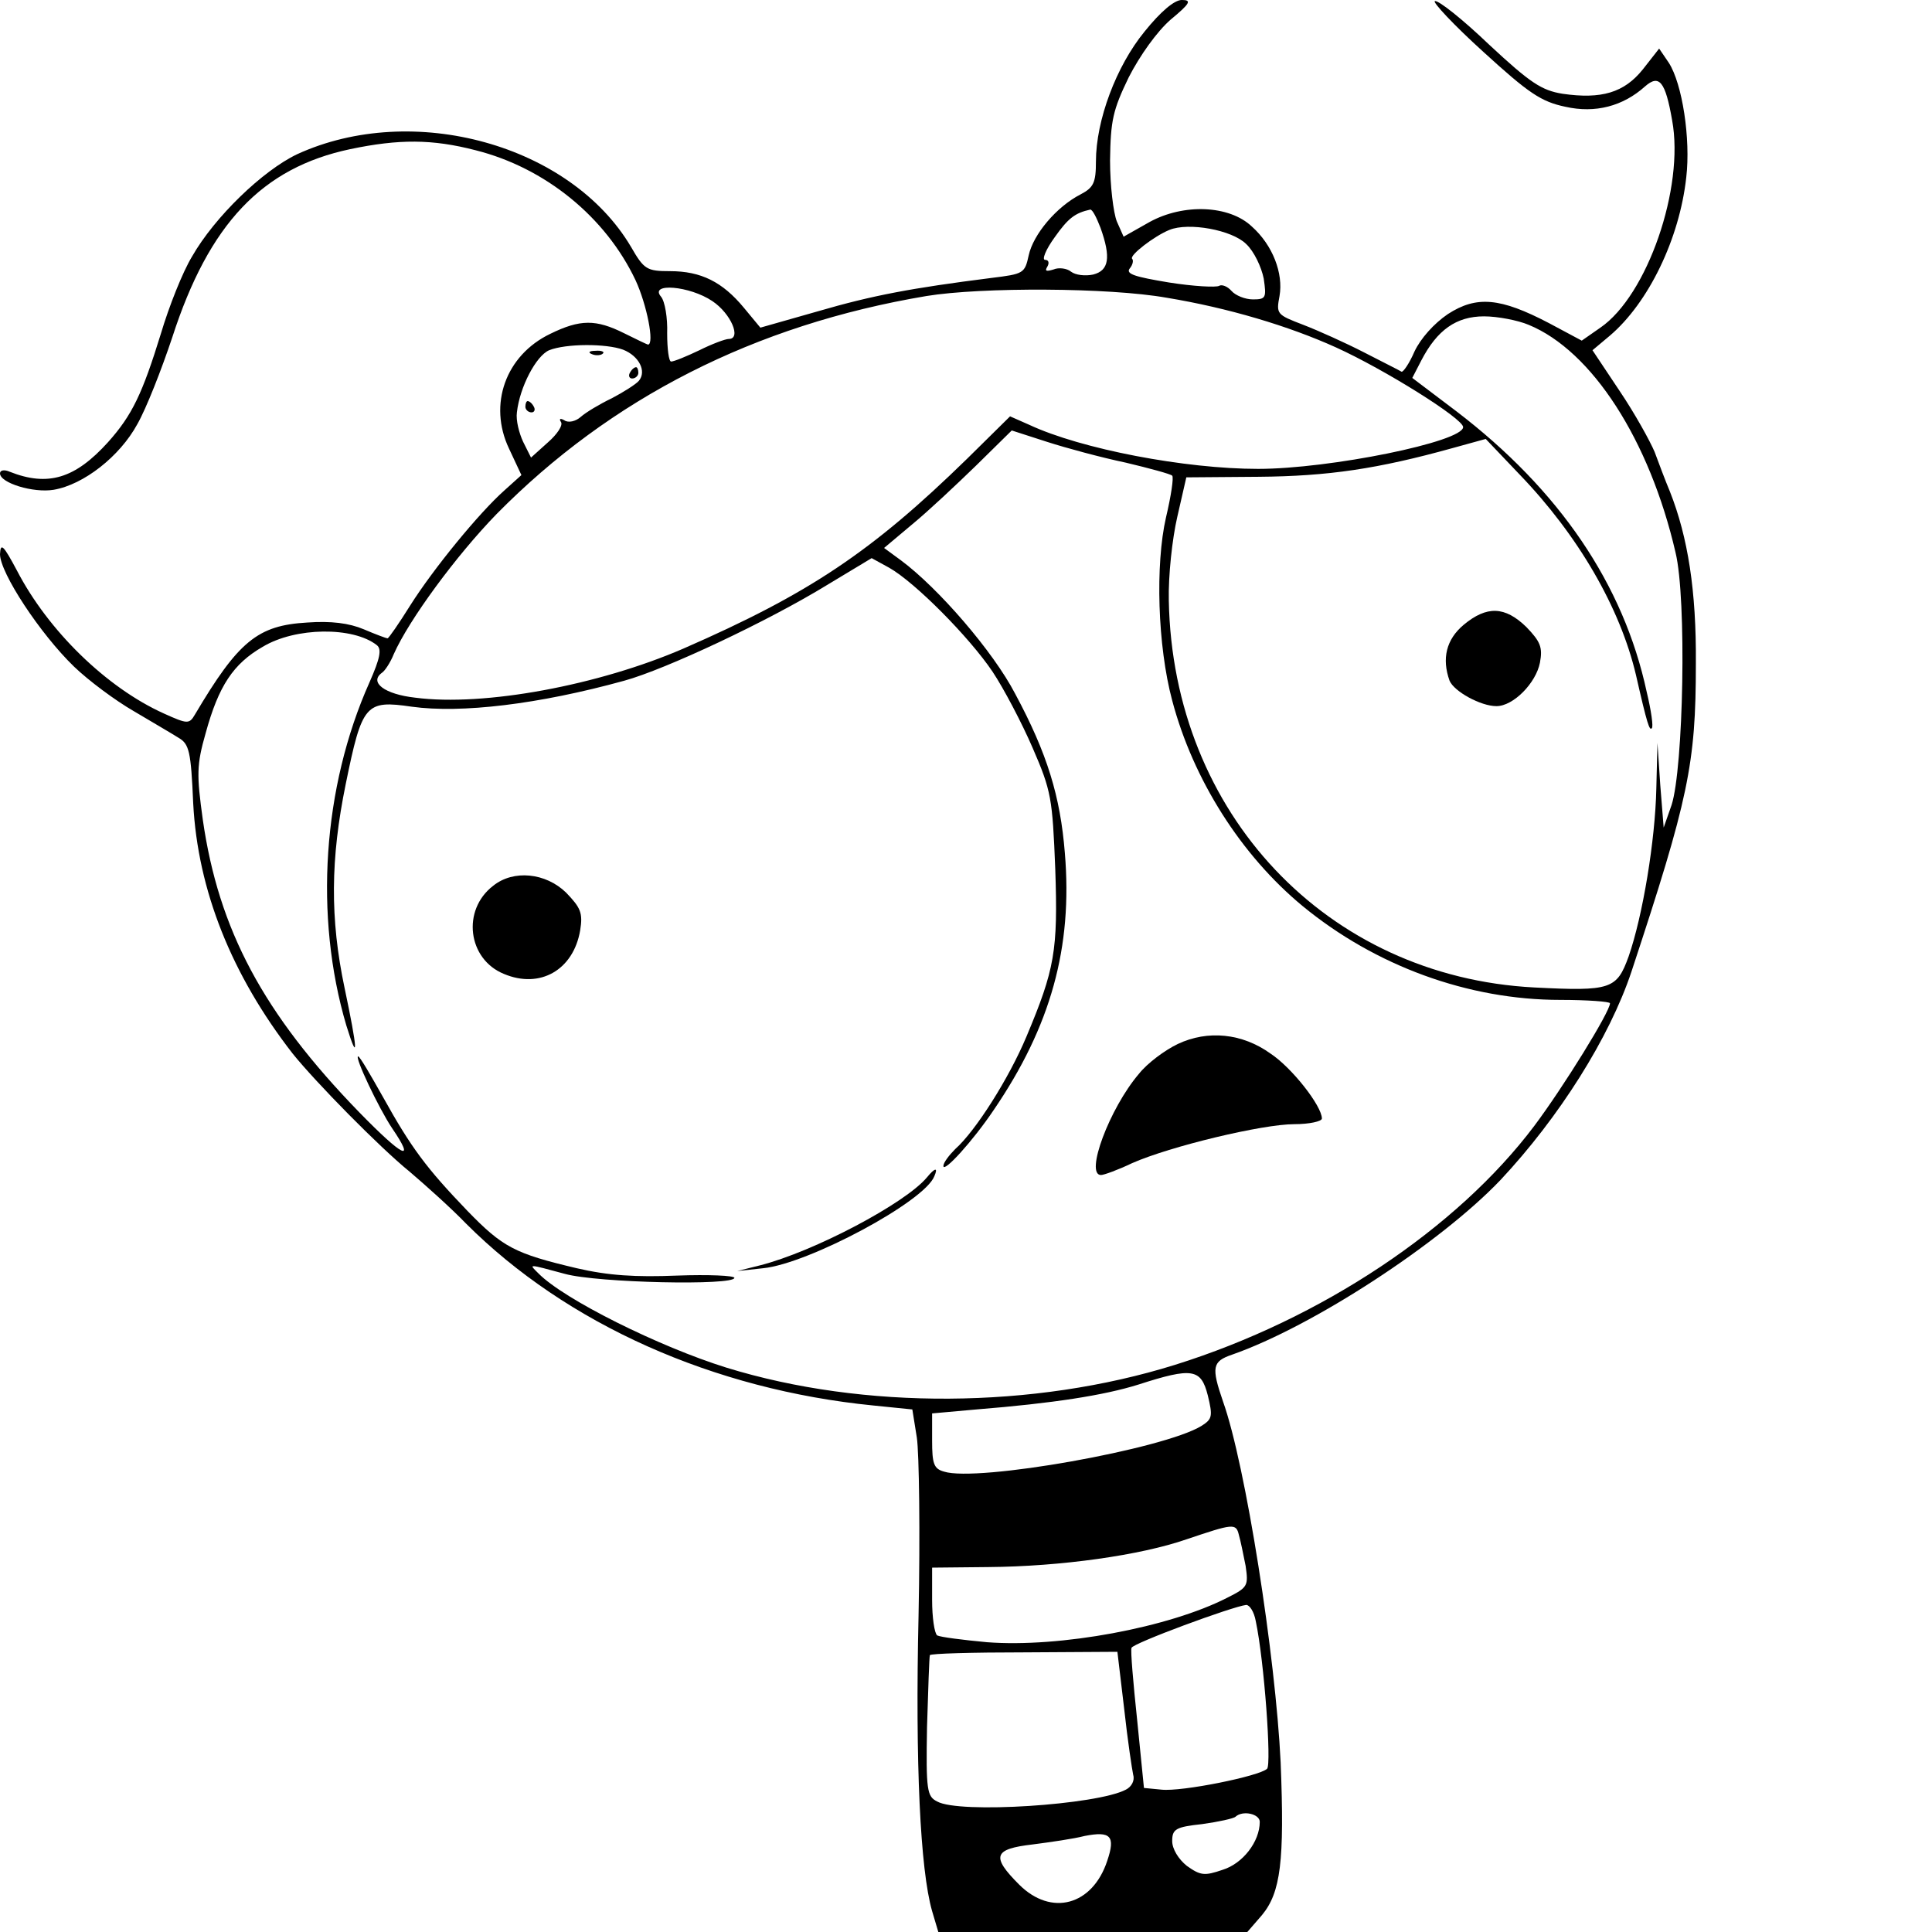 <?xml version="1.0" standalone="no"?>
<!DOCTYPE svg PUBLIC "-//W3C//DTD SVG 20010904//EN"
 "http://www.w3.org/TR/2001/REC-SVG-20010904/DTD/svg10.dtd">
<svg version="1.0" xmlns="http://www.w3.org/2000/svg"
 width="342pt" height="342pt" viewBox="0 0 342 342"
 preserveAspectRatio="xMidYMid meet">
<g transform="translate(0,342) scale(0.1,-0.1)"
fill="#000000" stroke="none">
<path d="M2026 3364 c-50 -61 -86 -157 -86 -230 0 -37 -4 -46 -27 -58 -43 -22
-84 -71 -92 -108 -7 -32 -9 -33 -66 -40 -142 -18 -211 -31 -307 -59 l-102 -29
-29 35 c-38 46 -76 65 -131 65 -41 0 -46 3 -69 43 -107 181 -386 258 -591 164
-61 -29 -146 -111 -186 -181 -17 -28 -41 -89 -55 -136 -33 -107 -51 -145 -94
-193 -58 -64 -106 -79 -174 -52 -9 4 -17 3 -17 -3 0 -17 59 -35 95 -29 53 9
117 59 148 116 16 28 43 97 62 154 65 201 159 300 315 333 86 18 145 18 222
-2 123 -31 230 -118 283 -230 20 -43 34 -114 22 -114 -1 0 -20 9 -42 20 -50
25 -78 25 -131 -1 -79 -38 -110 -125 -73 -203 l22 -47 -30 -27 c-45 -40 -126
-139 -167 -204 -20 -32 -38 -58 -40 -58 -2 0 -21 7 -42 16 -26 11 -58 15 -100
12 -88 -5 -122 -33 -199 -163 -10 -17 -13 -17 -55 2 -102 46 -205 147 -260
253 -24 45 -29 50 -30 29 0 -33 71 -141 131 -199 26 -25 73 -60 106 -79 32
-19 68 -40 79 -47 19 -11 22 -24 26 -116 8 -154 68 -304 176 -443 41 -51 154
-166 207 -209 27 -23 73 -64 100 -92 178 -178 438 -294 721 -322 l69 -7 8 -50
c4 -27 6 -169 3 -315 -6 -262 3 -450 24 -523 l11 -37 274 0 273 0 26 30 c33
40 40 95 33 270 -9 188 -62 527 -102 639 -21 61 -19 71 16 83 143 50 368 197
475 309 104 111 193 252 232 369 101 306 114 367 114 545 1 129 -14 224 -46
305 -8 19 -20 51 -27 70 -8 19 -35 68 -62 108 l-48 72 31 26 c68 58 123 171
135 280 8 68 -7 166 -31 203 l-17 25 -29 -37 c-33 -41 -73 -53 -142 -43 -37 6
-57 19 -130 87 -47 45 -90 79 -96 77 -5 -1 33 -42 86 -90 80 -73 102 -88 145
-97 53 -12 102 1 141 36 25 22 36 9 48 -60 22 -119 -44 -310 -127 -367 l-33
-23 -58 31 c-86 45 -128 49 -179 16 -25 -17 -48 -43 -59 -66 -9 -21 -20 -37
-23 -36 -3 2 -33 17 -66 34 -33 17 -82 39 -108 49 -47 18 -48 19 -42 51 7 40
-12 90 -49 123 -40 38 -121 41 -181 8 l-46 -26 -12 27 c-6 15 -12 63 -12 108
1 71 5 89 33 147 20 39 50 81 74 102 35 29 38 35 20 35 -13 0 -37 -20 -66 -56z
m-78 -347 c19 -53 15 -76 -13 -83 -14 -3 -31 -1 -39 5 -7 6 -22 8 -31 4 -13
-4 -16 -3 -11 5 4 7 2 12 -4 12 -6 0 1 18 17 40 24 34 36 43 63 49 4 0 11 -14
18 -32z m258 -29 c14 -13 27 -41 31 -61 5 -34 4 -37 -19 -37 -14 0 -31 7 -38
15 -7 8 -17 12 -22 9 -5 -3 -45 -1 -89 6 -60 10 -77 15 -69 25 5 6 7 14 4 17
-5 6 39 40 66 51 34 14 111 0 136 -25z m-945 -101 c33 -22 52 -67 29 -67 -6 0
-30 -9 -52 -20 -23 -11 -45 -20 -50 -20 -4 0 -7 22 -7 50 1 27 -4 57 -11 65
-21 25 51 19 91 -8z m804 6 c109 -18 216 -50 300 -88 86 -39 225 -126 225
-141 0 -26 -236 -74 -363 -74 -129 0 -313 35 -405 78 l-34 15 -76 -75 c-169
-165 -280 -239 -502 -336 -150 -65 -353 -103 -475 -87 -54 6 -82 27 -59 44 5
3 15 18 21 33 27 61 111 175 182 248 202 205 457 335 761 386 98 16 324 15
425 -3z m641 -48 c112 -46 214 -204 260 -403 20 -82 14 -382 -7 -447 l-14 -40
-6 75 -5 75 -2 -81 c-2 -92 -24 -225 -49 -297 -21 -58 -31 -62 -167 -55 -367
19 -640 308 -647 685 -1 44 6 109 15 148 l16 70 128 1 c123 1 211 14 344 51
l58 16 60 -63 c104 -108 178 -236 206 -355 20 -88 24 -99 28 -94 3 2 -1 31 -9
64 -41 191 -155 358 -337 497 l-78 59 16 31 c28 54 62 78 111 78 24 0 60 -7
79 -15z m-1603 -44 c28 -11 42 -38 28 -55 -5 -6 -27 -20 -48 -31 -21 -10 -46
-25 -55 -33 -9 -8 -22 -11 -29 -6 -7 4 -10 3 -6 -3 4 -6 -7 -22 -23 -36 l-30
-27 -14 28 c-7 15 -13 38 -11 52 5 45 34 100 57 110 30 12 101 12 131 1z m890
-200 c42 -10 79 -20 82 -23 3 -3 -2 -36 -11 -74 -19 -83 -15 -227 11 -324 37
-140 122 -274 231 -364 129 -106 293 -166 456 -166 48 0 88 -3 88 -6 0 -15
-83 -149 -134 -217 -137 -182 -377 -342 -636 -423 -250 -78 -551 -80 -794 -5
-119 37 -288 121 -333 167 -17 17 -20 17 47 -1 58 -16 300 -21 300 -7 0 4 -46
6 -101 4 -74 -3 -122 0 -178 13 -110 26 -131 37 -194 102 -72 75 -99 111 -149
201 -22 39 -41 72 -44 72 -7 0 36 -91 60 -127 43 -63 19 -51 -58 28 -170 175
-249 323 -277 518 -11 80 -11 97 5 153 23 84 49 123 101 153 58 35 160 36 202
3 9 -7 6 -23 -13 -66 -83 -186 -98 -414 -41 -607 22 -71 20 -43 -3 66 -26 123
-25 229 2 361 29 142 35 149 117 137 87 -12 224 4 376 46 73 20 254 105 360
170 l78 47 31 -17 c46 -26 142 -123 183 -184 20 -30 52 -91 71 -135 33 -76 35
-89 40 -214 5 -145 -1 -178 -51 -297 -31 -74 -90 -167 -126 -199 -11 -11 -21
-24 -21 -30 0 -13 52 44 89 99 101 148 140 288 126 455 -8 100 -31 176 -88
282 -39 75 -136 187 -202 236 l-30 22 50 42 c28 23 78 70 113 104 l63 62 62
-20 c34 -11 97 -28 140 -37z m145 -1651 c9 -37 8 -42 -11 -54 -66 -41 -397
-100 -456 -81 -18 5 -21 14 -21 55 l0 48 78 7 c137 11 226 25 287 44 96 31
111 28 123 -19z m55 -247 c3 -10 8 -35 12 -55 5 -35 4 -38 -32 -56 -103 -53
-297 -89 -426 -79 -43 4 -82 9 -88 12 -5 4 -9 32 -9 63 l0 57 99 1 c130 1 270
21 351 49 83 28 88 29 93 8z m30 -153 c15 -71 28 -253 20 -261 -13 -13 -151
-41 -187 -37 l-31 3 -12 120 c-7 66 -12 124 -10 128 2 8 178 73 203 76 6 0 14
-12 17 -29z m-233 -155 c6 -55 14 -108 16 -117 3 -10 -3 -21 -13 -26 -51 -27
-295 -43 -334 -21 -18 9 -20 19 -18 132 2 67 4 124 5 127 1 3 76 5 167 5 l165
1 12 -101z m240 -200 c0 -35 -30 -74 -66 -85 -32 -11 -39 -10 -63 7 -15 12
-26 30 -26 44 0 21 6 25 53 30 29 4 56 10 59 13 13 12 43 5 43 -9z m-270 -69
c-26 -79 -99 -99 -156 -42 -50 50 -45 63 24 71 31 4 73 10 92 15 46 9 55 0 40
-44z"/>
<path d="M2591 2314 c-31 -26 -39 -60 -25 -99 8 -19 55 -45 83 -45 30 0 70 41
77 77 5 27 1 37 -24 63 -38 37 -70 38 -111 4z"/>
<path d="M1048 2793 c7 -3 16 -2 19 1 4 3 -2 6 -13 5 -11 0 -14 -3 -6 -6z"/>
<path d="M1115 2760 c-3 -5 -1 -10 4 -10 6 0 11 5 11 10 0 6 -2 10 -4 10 -3 0
-8 -4 -11 -10z"/>
<path d="M930 2700 c0 -5 5 -10 11 -10 5 0 7 5 4 10 -3 6 -8 10 -11 10 -2 0
-4 -4 -4 -10z"/>
<path d="M873 1852 c-56 -43 -45 -130 19 -156 64 -27 123 7 135 77 5 31 1 40
-25 67 -36 35 -93 41 -129 12z"/>
<path d="M2085 1572 c-23 -11 -54 -34 -69 -53 -52 -61 -96 -179 -67 -179 5 0
30 9 55 21 68 30 231 69 287 69 27 0 49 5 49 10 0 22 -53 90 -91 115 -50 36
-111 42 -164 17z"/>
<path d="M1641 1336 c-38 -46 -201 -132 -296 -156 l-40 -10 46 5 c80 8 286
118 303 163 7 16 1 15 -13 -2z"/>
</g>
</svg>
